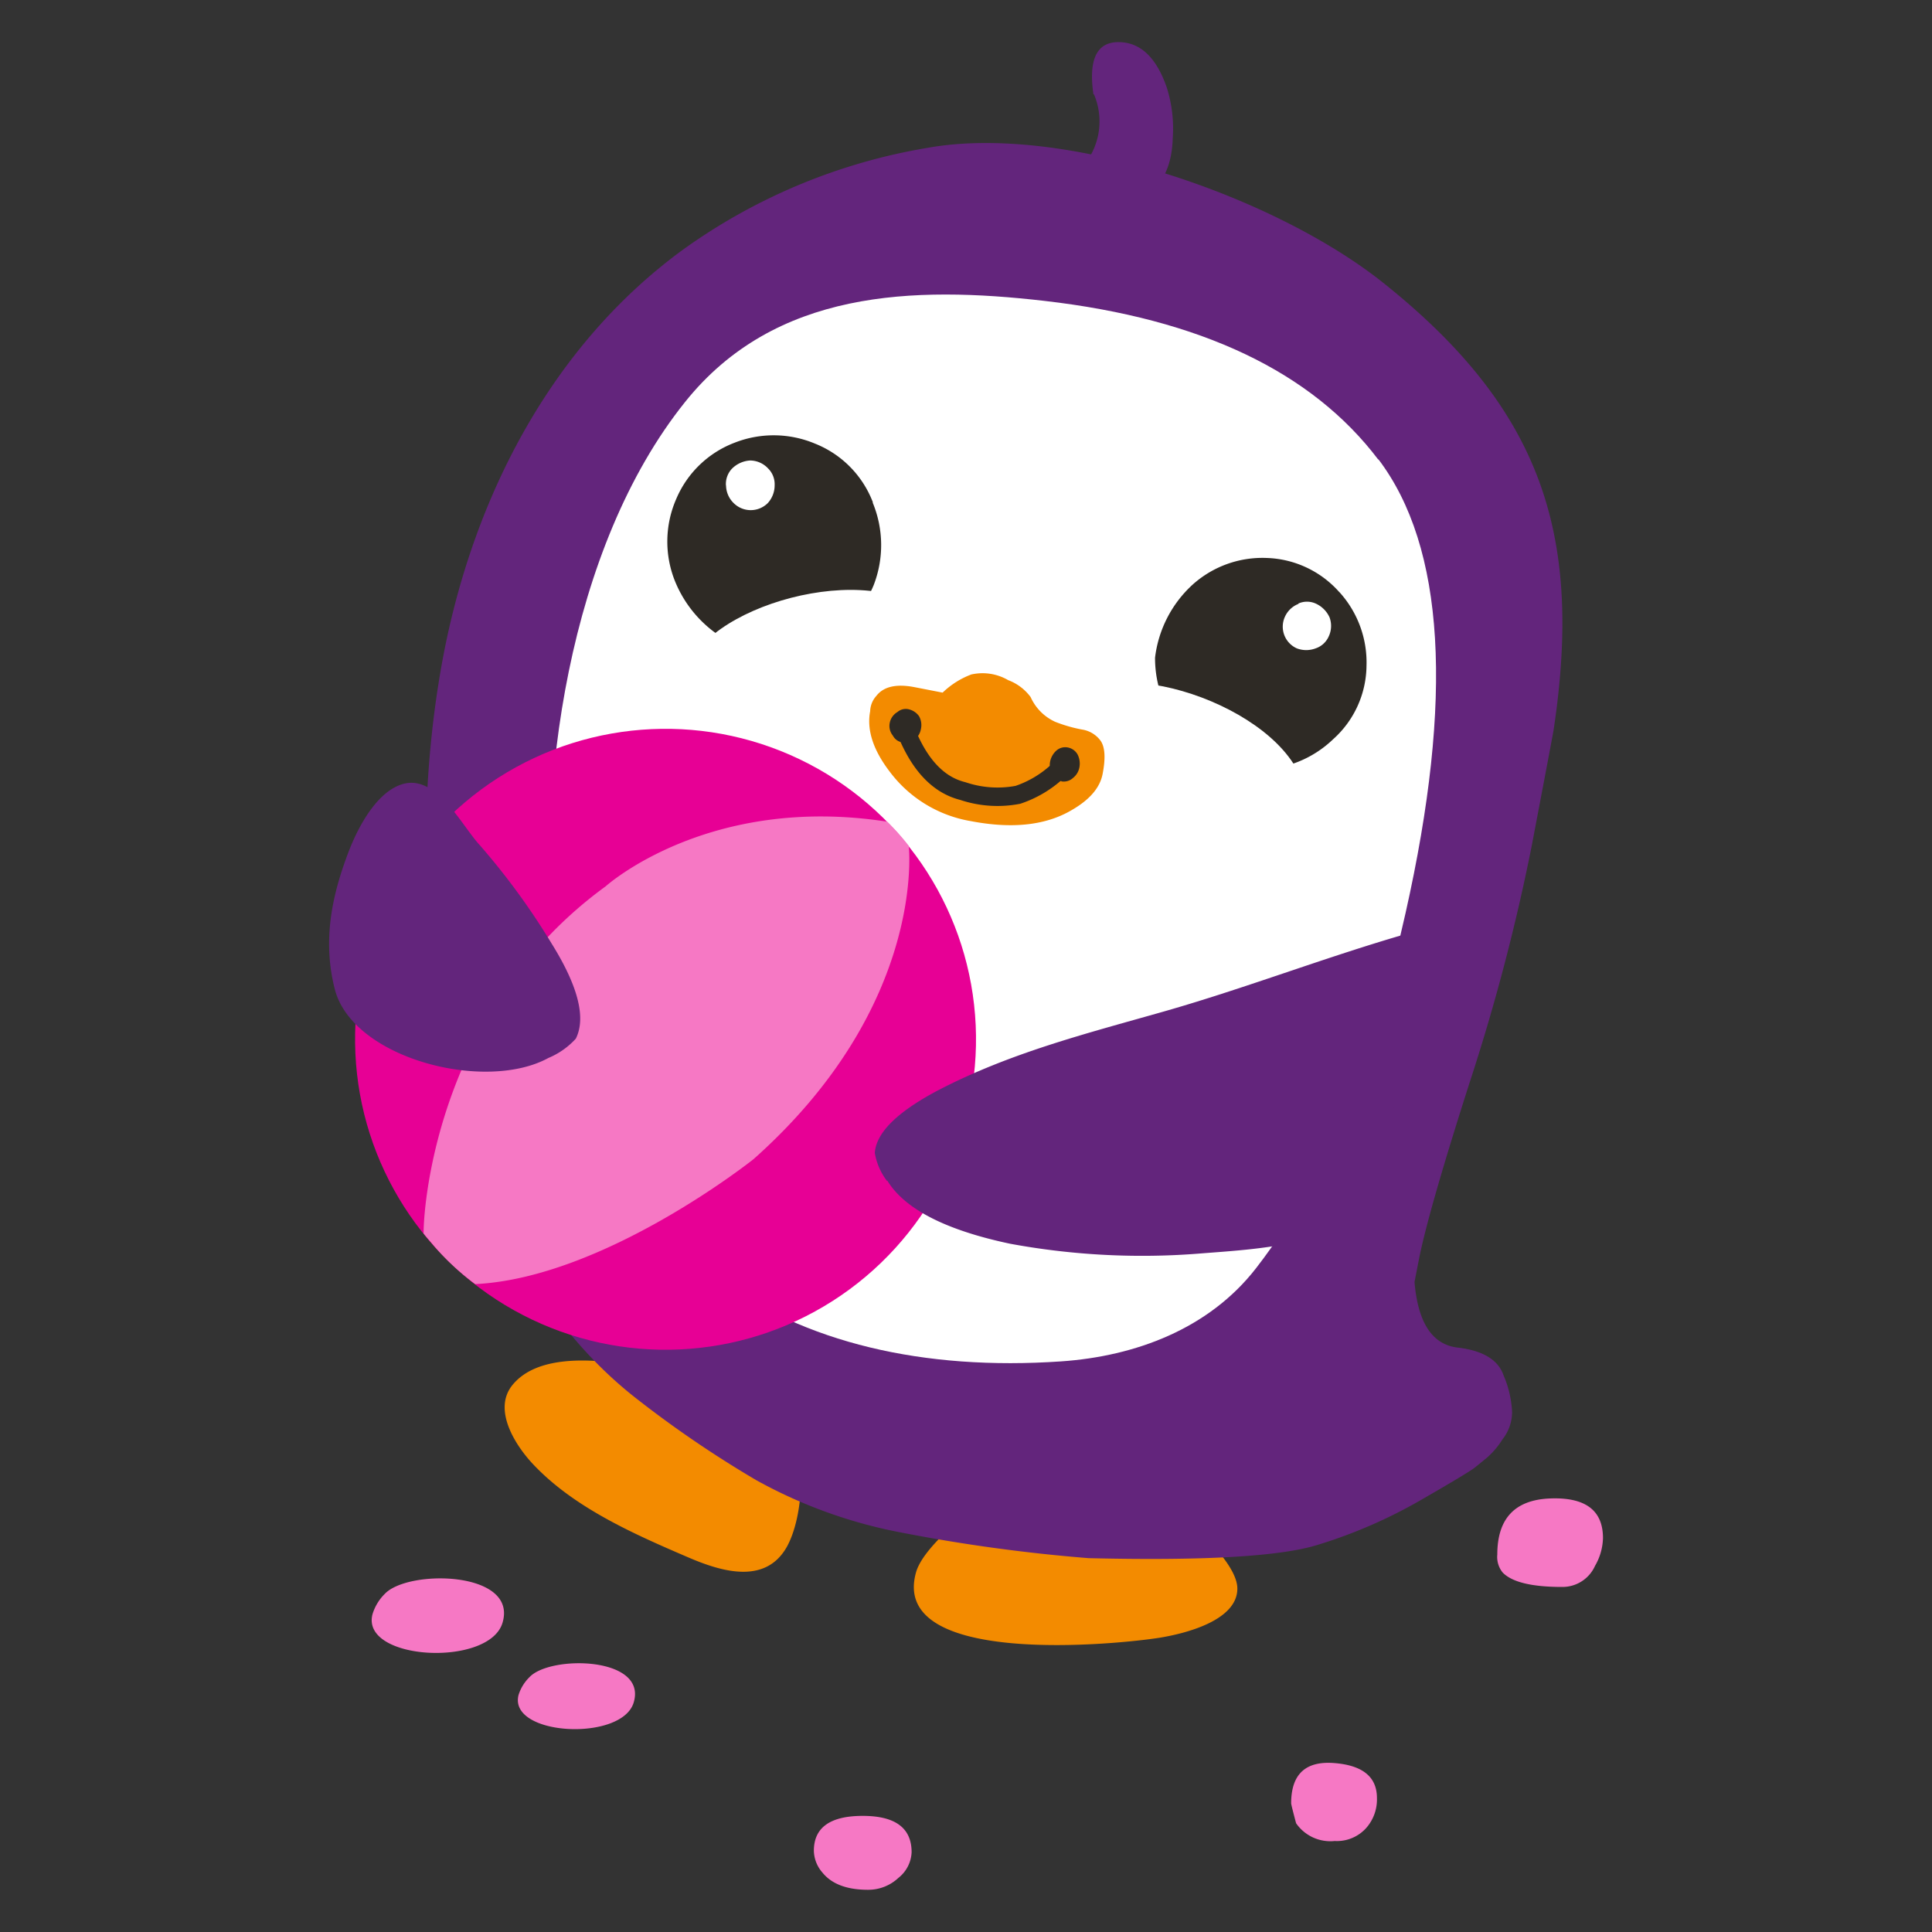 <svg id="Layer_1" data-name="Layer 1" xmlns="http://www.w3.org/2000/svg" width="7.06cm" height="7.06cm" viewBox="0 0 200 200"><rect x="0" y="0" width="200" height="200" fill="#333333" stroke="none"/><defs><style>.cls-1{fill:#f678c4;}.cls-1,.cls-2,.cls-3,.cls-4,.cls-5{fill-rule:evenodd;}.cls-2{fill:#f38b00;}.cls-3{fill:#63257c;}.cls-4{fill:#fff;}.cls-5{fill:#2e2a25;}.cls-6{fill:none;stroke:#2e2a25;stroke-linecap:round;stroke-linejoin:round;stroke-width:1.91px;}.cls-7{fill:#e70095;}</style></defs><title>ping5-1</title><path class="cls-1" d="M38.56,167.11c-1.24,4.81,12.08,5.5,13.46.88,1.61-5.37-9.75-5.56-12.18-3A5,5,0,0,0,38.56,167.11Z"/><path class="cls-1" d="M53.68,175.46c-1.09,4.25,10.7,4.87,11.92.78,1.42-4.76-8.64-4.92-10.79-2.62A4.45,4.45,0,0,0,53.68,175.46Z"/><path class="cls-1" d="M93,194.4a4.56,4.56,0,0,1-3.14,1.23q-3.28,0-4.72-1.78a3.55,3.55,0,0,1-.89-2.25q0-3.62,5.06-3.62t5.06,3.76A3.57,3.57,0,0,1,93,194.4Z"/><path class="cls-1" d="M155,160.93q0-5.6,5.47-5.81t5.47,4.1a6,6,0,0,1-.82,2.87,3.69,3.69,0,0,1-3.42,2.19q-4.71,0-6.15-1.5A2.55,2.55,0,0,1,155,160.93Z"/><path class="cls-1" d="M133.66,186.68q0-4.51,4.44-4.17t4.44,3.62a4.46,4.46,0,0,1-1.09,3.08,4.07,4.07,0,0,1-3.28,1.37,4.31,4.31,0,0,1-4-1.84Q133.66,186.82,133.66,186.68Z"/><path class="cls-2" d="M114.69,152c-5.6-2.32-9.49.1-13.88,4-1.76,1.55-5.39,4.51-6,6.83-2.67,9.8,21,7.39,25.28,6.7,2.55-.42,8-1.75,8-5.08,0-2-2.71-4.73-4-6A28,28,0,0,0,114.69,152Z"/><path class="cls-2" d="M76.26,143.05c-3.46-.67-6.93-1.06-10.4-1.65-3.73-.64-10.08-1.42-12.83,2-2.06,2.57.37,6.28,2.15,8.17,4.25,4.52,10.46,7.24,16.07,9.65,3.44,1.48,8,2.86,10.22-1.12,2-3.67,2.1-11.6-.76-14.85A7.69,7.69,0,0,0,76.26,143.05Z"/><path class="cls-3" d="M70.64,25.89C57.16,35.76,49.2,51.19,46,67.34,41.16,92,44.58,128.28,66,144.87a113.59,113.59,0,0,0,12.31,8.37,50.14,50.14,0,0,0,15,5.41,173.68,173.68,0,0,0,19.38,2.65q17.94.43,23.73-1.38a51.5,51.5,0,0,0,10.69-4.65q5-2.88,5.59-3.37l1.23-1a8.52,8.52,0,0,0,1.6-1.89,4.56,4.56,0,0,0,1-2.86,10.84,10.84,0,0,0-.88-3.77q-.83-2.42-4.76-2.88t-4.46-6.79l.47-2.41q1-5,5.23-18.22a211.54,211.54,0,0,0,6.41-24.4q2-10.5,2.28-12.06c3.06-20.26-1.22-33.24-17.61-46.33-11.12-8.88-32.87-16.51-47.1-14A60.38,60.38,0,0,0,70.64,25.89"/><path class="cls-4" d="M142.68,47.58q-10.32-13.64-34.54-16.43C94.53,29.58,80.22,30,70.93,41.6,58.85,56.66,55.41,81.45,57.35,100c3.06,29.34,24,42.88,52.49,40.93,7.7-.53,15.31-3.37,20.18-9.64,8.25-10.63,12.57-23.82,15.48-36.76q7.51-33.4-2.82-47"/><path class="cls-5" d="M90.36,52a10.61,10.61,0,0,0-6-6.08,11.06,11.06,0,0,0-8.29-.1A10.69,10.69,0,0,0,70,51.66,11,11,0,0,0,69.81,60a12.38,12.38,0,0,0,5.76,6.46,12,12,0,0,0,8.7,0,10.48,10.48,0,0,0,6.17-5.88,11.48,11.48,0,0,0-.1-8.55"/><path class="cls-4" d="M75.16,50.25a2.6,2.6,0,0,0,.79,1.83,2.5,2.5,0,0,0,3.53,0,2.72,2.72,0,0,0,.71-1.85,2.29,2.29,0,0,0-.68-1.74,2.56,2.56,0,0,0-1.86-.82,2.9,2.9,0,0,0-1.88.85,2.3,2.3,0,0,0-.62,1.74"/><path class="cls-5" d="M138.64,61.29a10.47,10.47,0,0,0-7.53-3.53,10.81,10.81,0,0,0-7.65,2.76,12.21,12.21,0,0,0-3.89,7.56,11.84,11.84,0,0,0,3.07,8,10.31,10.31,0,0,0,7.56,3.58A11.23,11.23,0,0,0,138,76.53a10.33,10.33,0,0,0,3.46-7.62,10.82,10.82,0,0,0-2.81-7.62"/><path class="cls-4" d="M134.43,62.51A2.55,2.55,0,0,0,133,63.88a2.46,2.46,0,0,0,1.25,3.24,2.74,2.74,0,0,0,1.94,0,2.26,2.26,0,0,0,1.35-1.22,2.54,2.54,0,0,0,.09-2,2.86,2.86,0,0,0-1.43-1.42,2.19,2.19,0,0,0-1.8,0"/><path class="cls-2" d="M100.58,69.81a8.63,8.63,0,0,0-3,1.89l-2.93-.57q-2.82-.54-3.94.92a2.46,2.46,0,0,0-.63,1.57c-.37,1.92.3,4,2,6.23A13.24,13.24,0,0,0,100.49,85q6.44,1.24,10.47-1.15,2.77-1.6,3.18-3.72.49-2.5-.23-3.48A2.93,2.93,0,0,0,112,75.52a15.09,15.09,0,0,1-2.77-.8,5.11,5.11,0,0,1-2.54-2.56,5.12,5.12,0,0,0-2.32-1.75,5.28,5.28,0,0,0-3.77-.6"/><path class="cls-6" d="M109.37,79.94a11.31,11.31,0,0,1-4,2.34,11.23,11.23,0,0,1-5.7-.39Q96.08,81,94,76.2"/><path class="cls-5" d="M109.84,80.88a1.41,1.41,0,0,0,1.24-.35,1.8,1.8,0,0,0,.66-1.1,2.08,2.08,0,0,0-.19-1.33,1.47,1.47,0,0,0-1-.72,1.39,1.39,0,0,0-1.16.29,2.07,2.07,0,0,0-.68,1.16,1.79,1.79,0,0,0,.21,1.27,1.34,1.34,0,0,0,1,.77"/><path class="cls-5" d="M94.66,76.58a1.77,1.77,0,0,0,.67-1.1,1.87,1.87,0,0,0-.19-1.34A1.81,1.81,0,0,0,94,73.41a1.33,1.33,0,0,0-1.1.3,1.67,1.67,0,0,0-.8,1.15,1.58,1.58,0,0,0,.33,1.29,1.33,1.33,0,0,0,.91.69,1.8,1.8,0,0,0,1.29-.27"/><path class="cls-3" d="M113.25,9.77a7.16,7.16,0,0,1-1.67,8q-3.36,3.63-3,4.6a2,2,0,0,0,.9,1.08,3.81,3.81,0,0,0,3.06-.06A10.38,10.38,0,0,0,115.22,22a9.16,9.16,0,0,1,2.18-1.2c2.56-.93,3.9-3.09,4-6.48a14.08,14.08,0,0,0-.61-5.24q-1.62-4.71-5-4.72t-2.6,5.4"/><circle class="cls-7" cx="68.9" cy="107.6" r="32.14" transform="translate(-58.34 119.24) rotate(-62.6)"/><path class="cls-1" d="M44.95,129c-.36-.44-.75-.86-1.1-1.31,0-3.62,1.79-23.53,18.85-35.94,0,0,10.6-9.57,29.14-6.69a23.26,23.26,0,0,1,2.23,2.5S96,104,78,120c0,0-15.39,12.27-28.8,12.93A25.82,25.82,0,0,1,44.95,129Z"/><path class="cls-3" d="M56.77,109.52a8,8,0,0,0,2.84-2q1.61-3.24-2.51-9.85a72.75,72.75,0,0,0-7.46-10.21c-1.84-2-4.29-7-7.64-6.37-2.85.57-4.88,4.44-5.83,6.87-1.88,4.83-2.78,9.47-1.51,14.45C36.51,109.58,50.21,113.11,56.77,109.52Z"/><path class="cls-3" d="M91.85,122.21q2.69,4.42,12.71,6.54a75.19,75.19,0,0,0,19.83,1c4.53-.36,11.88-.71,15.59-3.62s3.32-8.22,4.51-12.39A89.19,89.19,0,0,0,148,96c-9.31,2.5-18.32,6.09-27.59,8.73-8.09,2.3-15.86,4.26-23.36,8.17-4.17,2.21-6.35,4.36-6.49,6.45a6.55,6.55,0,0,0,1.27,2.91"/><path class="cls-4" d="M91.24,68.72c-5.51,1.92-14.6,3.67-19.82-.13,3.23-6.8,21.55-11.11,25.93-3.48C95.91,66.93,93.4,68,91.24,68.72Z"/><path class="cls-4" d="M128.1,83.17c-5.61-1.6-14.05-5.4-16.13-11.51,6.56-3.7,24,3.31,23.21,12.07C133,84.39,130.31,83.79,128.1,83.17Z"/></svg>